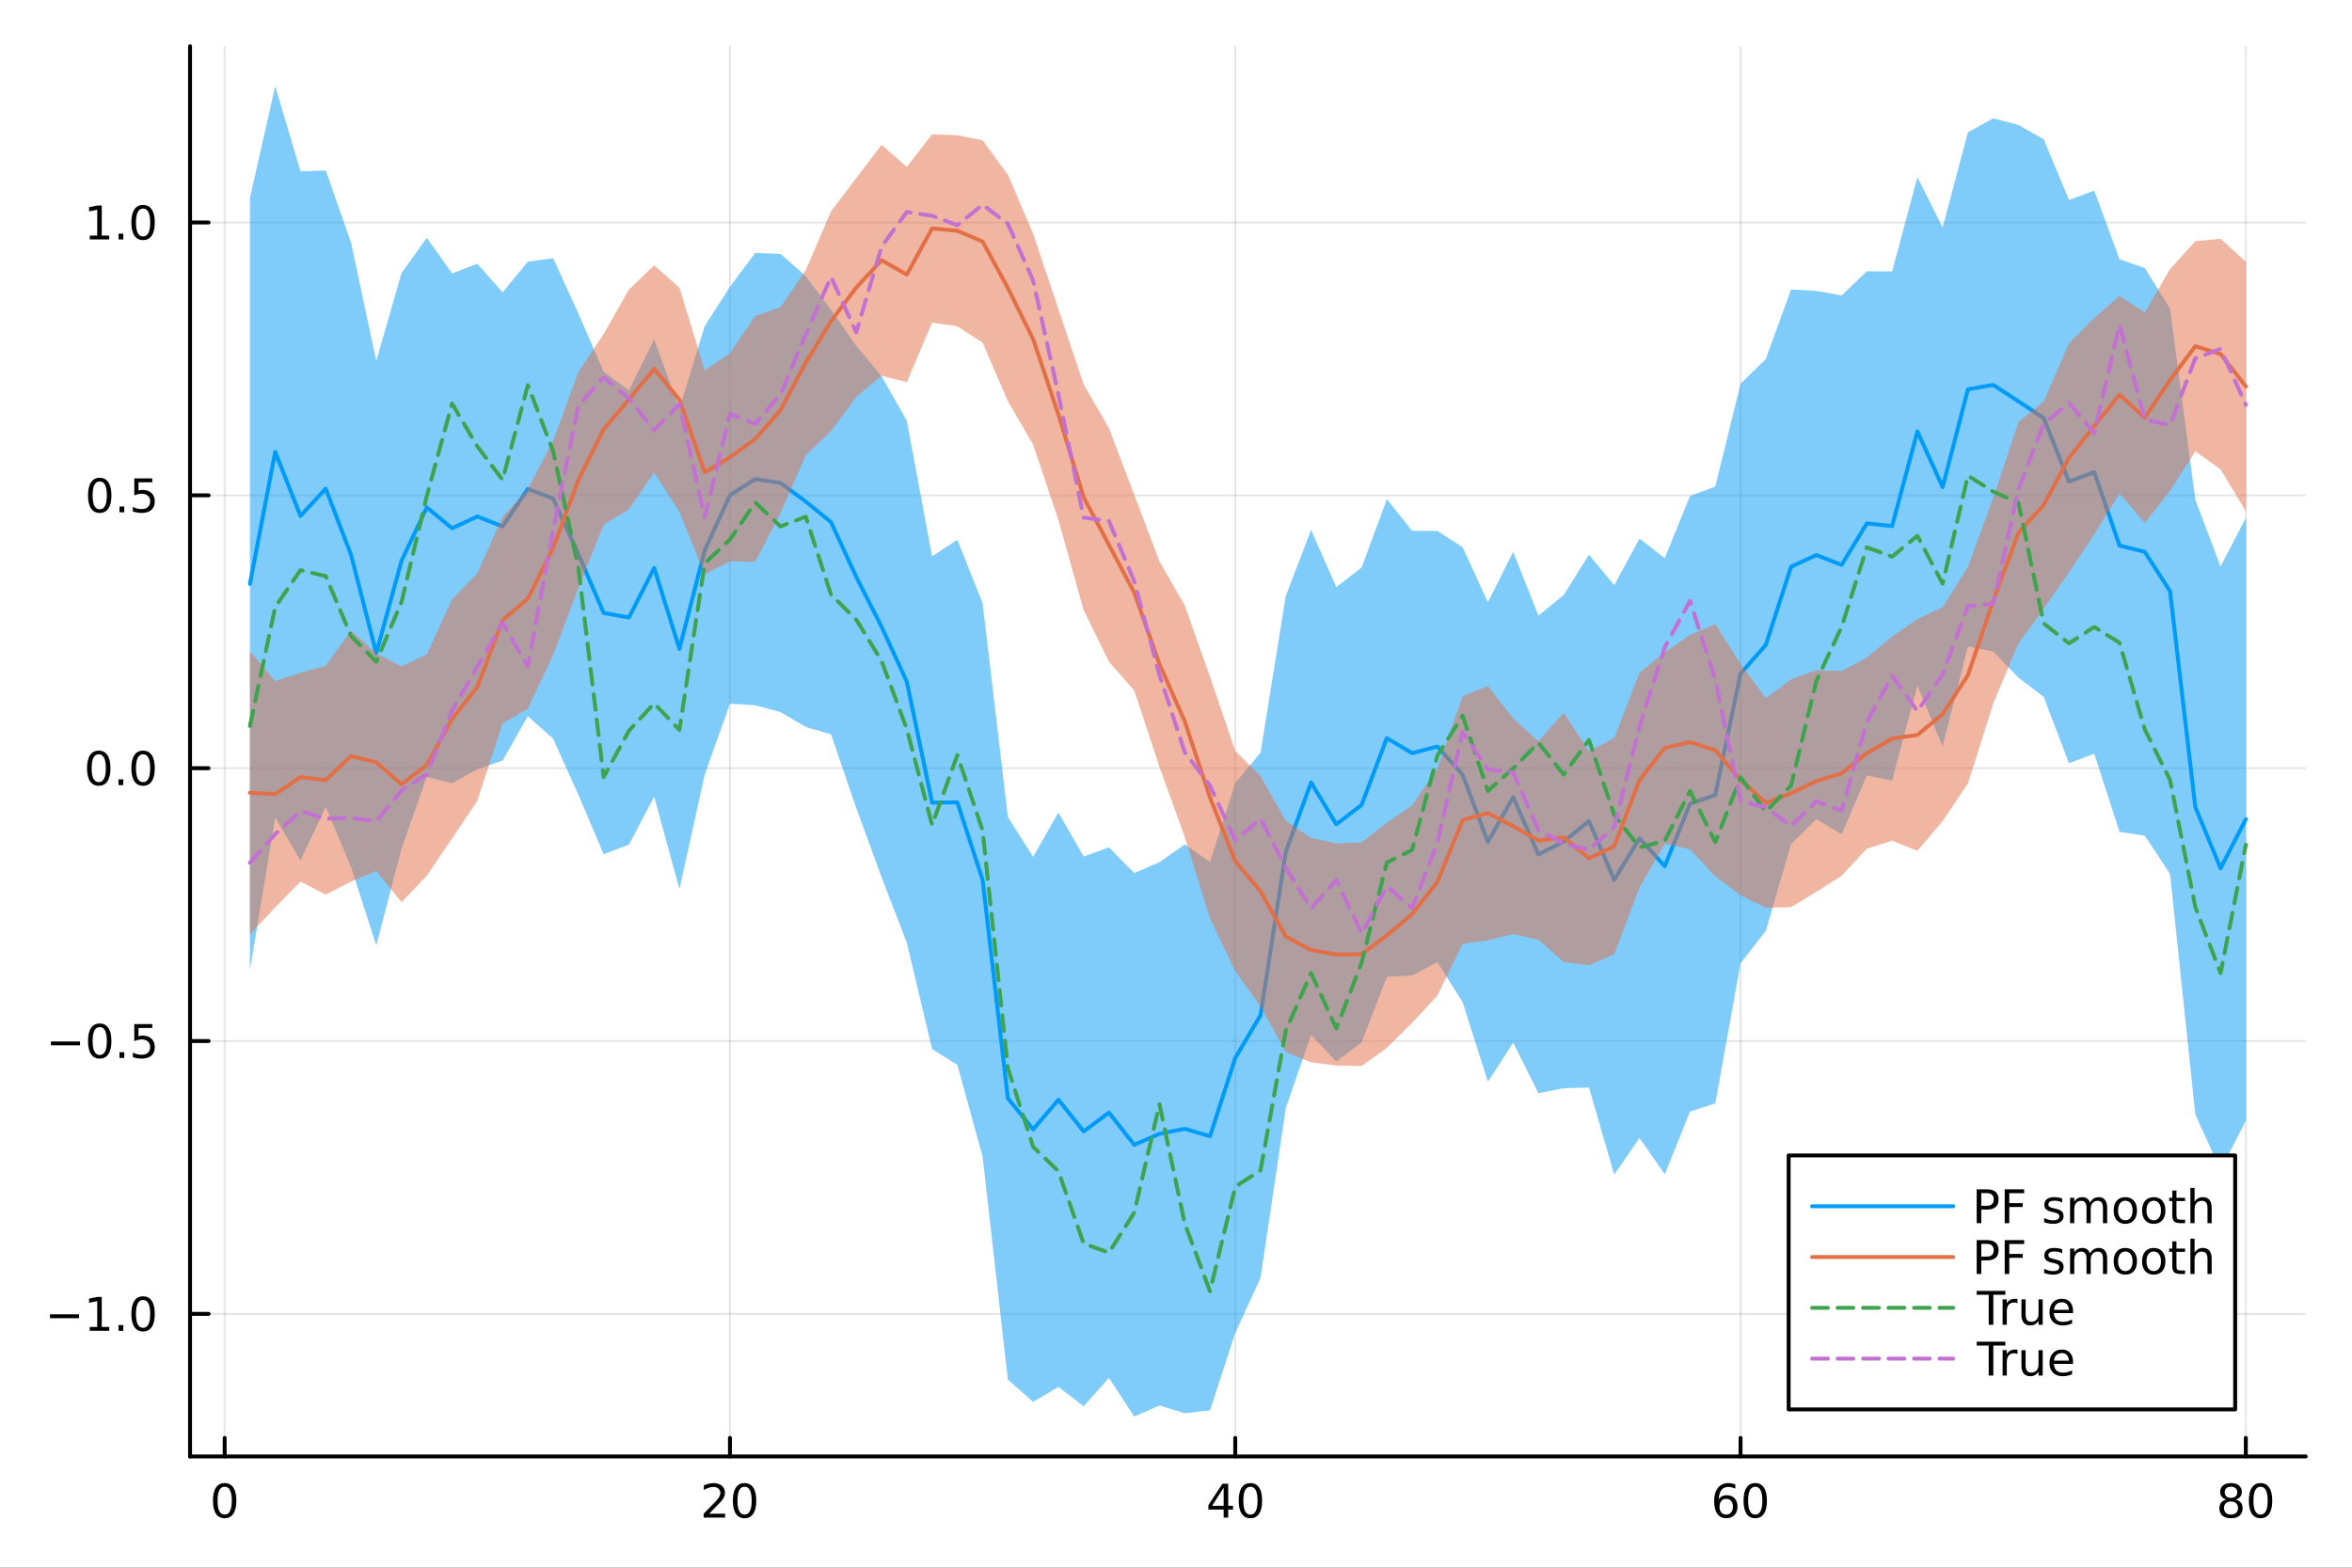 <?xml version="1.0" encoding="utf-8"?>
<svg xmlns="http://www.w3.org/2000/svg" xmlns:xlink="http://www.w3.org/1999/xlink" width="600" height="400" viewBox="0 0 2400 1600">
<rect x="0" y="0" width="2400" height="1600" fill="#333333" stroke="none"/>
<defs>
  <clipPath id="clip090">
    <rect x="0" y="0" width="2400" height="1600"/>
  </clipPath>
</defs>
<path clip-path="url(#clip090)" d="M0 1600 L2400 1600 L2400 0 L0 0  Z" fill="#ffffff" fill-rule="evenodd" fill-opacity="1"/>
<defs>
  <clipPath id="clip091">
    <rect x="480" y="0" width="1681" height="1600"/>
  </clipPath>
</defs>
<path clip-path="url(#clip090)" d="M193.936 1486.45 L2352.76 1486.45 L2352.76 47.244 L193.936 47.244  Z" fill="#ffffff" fill-rule="evenodd" fill-opacity="1"/>
<defs>
  <clipPath id="clip092">
    <rect x="193" y="47" width="2160" height="1440"/>
  </clipPath>
</defs>
<polyline clip-path="url(#clip092)" style="stroke:#000000; stroke-linecap:round; stroke-linejoin:round; stroke-width:2; stroke-opacity:0.1; fill:none" points="229.255,1486.45 229.255,47.244 "/>
<polyline clip-path="url(#clip092)" style="stroke:#000000; stroke-linecap:round; stroke-linejoin:round; stroke-width:2; stroke-opacity:0.1; fill:none" points="744.855,1486.45 744.855,47.244 "/>
<polyline clip-path="url(#clip092)" style="stroke:#000000; stroke-linecap:round; stroke-linejoin:round; stroke-width:2; stroke-opacity:0.1; fill:none" points="1260.46,1486.45 1260.46,47.244 "/>
<polyline clip-path="url(#clip092)" style="stroke:#000000; stroke-linecap:round; stroke-linejoin:round; stroke-width:2; stroke-opacity:0.1; fill:none" points="1776.06,1486.45 1776.06,47.244 "/>
<polyline clip-path="url(#clip092)" style="stroke:#000000; stroke-linecap:round; stroke-linejoin:round; stroke-width:2; stroke-opacity:0.1; fill:none" points="2291.66,1486.45 2291.66,47.244 "/>
<polyline clip-path="url(#clip092)" style="stroke:#000000; stroke-linecap:round; stroke-linejoin:round; stroke-width:2; stroke-opacity:0.1; fill:none" points="193.936,1340.96 2352.76,1340.96 "/>
<polyline clip-path="url(#clip092)" style="stroke:#000000; stroke-linecap:round; stroke-linejoin:round; stroke-width:2; stroke-opacity:0.1; fill:none" points="193.936,1062.49 2352.76,1062.49 "/>
<polyline clip-path="url(#clip092)" style="stroke:#000000; stroke-linecap:round; stroke-linejoin:round; stroke-width:2; stroke-opacity:0.1; fill:none" points="193.936,784.022 2352.76,784.022 "/>
<polyline clip-path="url(#clip092)" style="stroke:#000000; stroke-linecap:round; stroke-linejoin:round; stroke-width:2; stroke-opacity:0.1; fill:none" points="193.936,505.553 2352.76,505.553 "/>
<polyline clip-path="url(#clip092)" style="stroke:#000000; stroke-linecap:round; stroke-linejoin:round; stroke-width:2; stroke-opacity:0.1; fill:none" points="193.936,227.083 2352.76,227.083 "/>
<polyline clip-path="url(#clip090)" style="stroke:#000000; stroke-linecap:round; stroke-linejoin:round; stroke-width:4; stroke-opacity:1; fill:none" points="193.936,1486.45 2352.76,1486.45 "/>
<polyline clip-path="url(#clip090)" style="stroke:#000000; stroke-linecap:round; stroke-linejoin:round; stroke-width:4; stroke-opacity:1; fill:none" points="229.255,1486.45 229.255,1467.55 "/>
<polyline clip-path="url(#clip090)" style="stroke:#000000; stroke-linecap:round; stroke-linejoin:round; stroke-width:4; stroke-opacity:1; fill:none" points="744.855,1486.45 744.855,1467.55 "/>
<polyline clip-path="url(#clip090)" style="stroke:#000000; stroke-linecap:round; stroke-linejoin:round; stroke-width:4; stroke-opacity:1; fill:none" points="1260.46,1486.45 1260.46,1467.55 "/>
<polyline clip-path="url(#clip090)" style="stroke:#000000; stroke-linecap:round; stroke-linejoin:round; stroke-width:4; stroke-opacity:1; fill:none" points="1776.06,1486.45 1776.06,1467.55 "/>
<polyline clip-path="url(#clip090)" style="stroke:#000000; stroke-linecap:round; stroke-linejoin:round; stroke-width:4; stroke-opacity:1; fill:none" points="2291.66,1486.45 2291.66,1467.55 "/>
<path clip-path="url(#clip090)" d="M229.255 1517.37 Q225.644 1517.37 223.815 1520.93 Q222.009 1524.47 222.009 1531.6 Q222.009 1538.71 223.815 1542.27 Q225.644 1545.82 229.255 1545.82 Q232.889 1545.82 234.694 1542.27 Q236.523 1538.71 236.523 1531.6 Q236.523 1524.47 234.694 1520.93 Q232.889 1517.37 229.255 1517.37 M229.255 1513.66 Q235.065 1513.66 238.12 1518.27 Q241.199 1522.85 241.199 1531.6 Q241.199 1540.33 238.12 1544.94 Q235.065 1549.52 229.255 1549.52 Q223.444 1549.52 220.366 1544.94 Q217.31 1540.33 217.31 1531.6 Q217.31 1522.85 220.366 1518.27 Q223.444 1513.66 229.255 1513.66 Z" fill="#000000" fill-rule="nonzero" fill-opacity="1" /><path clip-path="url(#clip090)" d="M723.629 1544.91 L739.948 1544.91 L739.948 1548.85 L718.004 1548.85 L718.004 1544.91 Q720.666 1542.16 725.249 1537.53 Q729.855 1532.88 731.036 1531.53 Q733.281 1529.01 734.161 1527.27 Q735.064 1525.51 735.064 1523.82 Q735.064 1521.07 733.119 1519.33 Q731.198 1517.6 728.096 1517.6 Q725.897 1517.6 723.443 1518.36 Q721.013 1519.13 718.235 1520.68 L718.235 1515.95 Q721.059 1514.82 723.513 1514.24 Q725.967 1513.66 728.004 1513.66 Q733.374 1513.66 736.568 1516.35 Q739.763 1519.03 739.763 1523.52 Q739.763 1525.65 738.953 1527.57 Q738.166 1529.47 736.059 1532.07 Q735.48 1532.74 732.379 1535.95 Q729.277 1539.15 723.629 1544.91 Z" fill="#000000" fill-rule="nonzero" fill-opacity="1" /><path clip-path="url(#clip090)" d="M759.763 1517.37 Q756.152 1517.37 754.323 1520.93 Q752.517 1524.47 752.517 1531.6 Q752.517 1538.71 754.323 1542.27 Q756.152 1545.82 759.763 1545.82 Q763.397 1545.82 765.202 1542.27 Q767.031 1538.71 767.031 1531.6 Q767.031 1524.47 765.202 1520.93 Q763.397 1517.37 759.763 1517.37 M759.763 1513.66 Q765.573 1513.66 768.628 1518.27 Q771.707 1522.85 771.707 1531.6 Q771.707 1540.33 768.628 1544.94 Q765.573 1549.52 759.763 1549.52 Q753.952 1549.52 750.874 1544.94 Q747.818 1540.33 747.818 1531.6 Q747.818 1522.85 750.874 1518.27 Q753.952 1513.66 759.763 1513.66 Z" fill="#000000" fill-rule="nonzero" fill-opacity="1" /><path clip-path="url(#clip090)" d="M1248.63 1518.36 L1236.82 1536.81 L1248.63 1536.81 L1248.63 1518.36 M1247.4 1514.29 L1253.28 1514.29 L1253.28 1536.81 L1258.21 1536.81 L1258.21 1540.7 L1253.28 1540.7 L1253.28 1548.85 L1248.63 1548.85 L1248.63 1540.7 L1233.03 1540.7 L1233.03 1536.19 L1247.4 1514.29 Z" fill="#000000" fill-rule="nonzero" fill-opacity="1" /><path clip-path="url(#clip090)" d="M1275.94 1517.37 Q1272.33 1517.37 1270.5 1520.93 Q1268.7 1524.47 1268.7 1531.6 Q1268.7 1538.71 1270.5 1542.27 Q1272.33 1545.82 1275.94 1545.82 Q1279.58 1545.82 1281.38 1542.27 Q1283.21 1538.71 1283.21 1531.6 Q1283.21 1524.47 1281.38 1520.93 Q1279.58 1517.37 1275.94 1517.37 M1275.94 1513.66 Q1281.75 1513.66 1284.81 1518.27 Q1287.89 1522.85 1287.89 1531.6 Q1287.89 1540.33 1284.81 1544.94 Q1281.75 1549.52 1275.94 1549.52 Q1270.13 1549.52 1267.05 1544.94 Q1264 1540.33 1264 1531.6 Q1264 1522.85 1267.05 1518.27 Q1270.13 1513.66 1275.94 1513.66 Z" fill="#000000" fill-rule="nonzero" fill-opacity="1" /><path clip-path="url(#clip090)" d="M1761.46 1529.7 Q1758.31 1529.7 1756.46 1531.86 Q1754.63 1534.01 1754.63 1537.76 Q1754.63 1541.49 1756.46 1543.66 Q1758.31 1545.82 1761.46 1545.82 Q1764.61 1545.82 1766.44 1543.66 Q1768.29 1541.49 1768.29 1537.76 Q1768.29 1534.01 1766.44 1531.86 Q1764.61 1529.7 1761.46 1529.7 M1770.74 1515.05 L1770.74 1519.31 Q1768.98 1518.48 1767.18 1518.04 Q1765.4 1517.6 1763.64 1517.6 Q1759.01 1517.6 1756.55 1520.72 Q1754.12 1523.85 1753.78 1530.17 Q1755.14 1528.15 1757.2 1527.09 Q1759.26 1526 1761.74 1526 Q1766.95 1526 1769.96 1529.17 Q1772.99 1532.32 1772.99 1537.76 Q1772.99 1543.08 1769.84 1546.3 Q1766.69 1549.52 1761.46 1549.52 Q1755.47 1549.52 1752.3 1544.94 Q1749.12 1540.33 1749.12 1531.6 Q1749.12 1523.41 1753.01 1518.55 Q1756.9 1513.66 1763.45 1513.66 Q1765.21 1513.66 1766.99 1514.01 Q1768.8 1514.36 1770.74 1515.05 Z" fill="#000000" fill-rule="nonzero" fill-opacity="1" /><path clip-path="url(#clip090)" d="M1791.04 1517.37 Q1787.43 1517.37 1785.61 1520.93 Q1783.8 1524.47 1783.8 1531.6 Q1783.8 1538.71 1785.61 1542.27 Q1787.43 1545.82 1791.04 1545.82 Q1794.68 1545.82 1796.48 1542.27 Q1798.31 1538.71 1798.31 1531.6 Q1798.31 1524.47 1796.48 1520.93 Q1794.68 1517.37 1791.04 1517.37 M1791.04 1513.66 Q1796.86 1513.66 1799.91 1518.27 Q1802.99 1522.85 1802.99 1531.6 Q1802.99 1540.33 1799.91 1544.94 Q1796.86 1549.52 1791.04 1549.52 Q1785.23 1549.52 1782.16 1544.94 Q1779.1 1540.33 1779.1 1531.6 Q1779.1 1522.85 1782.16 1518.27 Q1785.23 1513.66 1791.04 1513.66 Z" fill="#000000" fill-rule="nonzero" fill-opacity="1" /><path clip-path="url(#clip090)" d="M2276.53 1532.44 Q2273.2 1532.44 2271.28 1534.22 Q2269.38 1536 2269.38 1539.13 Q2269.38 1542.25 2271.28 1544.03 Q2273.2 1545.82 2276.53 1545.82 Q2279.86 1545.82 2281.78 1544.03 Q2283.71 1542.23 2283.71 1539.13 Q2283.71 1536 2281.78 1534.22 Q2279.89 1532.44 2276.53 1532.44 M2271.85 1530.45 Q2268.84 1529.7 2267.16 1527.64 Q2265.49 1525.58 2265.49 1522.62 Q2265.49 1518.48 2268.43 1516.07 Q2271.39 1513.66 2276.53 1513.66 Q2281.69 1513.66 2284.63 1516.07 Q2287.57 1518.48 2287.57 1522.62 Q2287.57 1525.58 2285.88 1527.64 Q2284.22 1529.7 2281.23 1530.45 Q2284.61 1531.23 2286.48 1533.52 Q2288.38 1535.82 2288.38 1539.13 Q2288.38 1544.15 2285.3 1546.83 Q2282.25 1549.52 2276.53 1549.52 Q2270.81 1549.52 2267.73 1546.83 Q2264.68 1544.15 2264.68 1539.13 Q2264.68 1535.82 2266.58 1533.52 Q2268.47 1531.23 2271.85 1530.45 M2270.14 1523.06 Q2270.14 1525.75 2271.81 1527.25 Q2273.5 1528.76 2276.53 1528.76 Q2279.54 1528.76 2281.23 1527.25 Q2282.94 1525.75 2282.94 1523.06 Q2282.94 1520.38 2281.23 1518.87 Q2279.54 1517.37 2276.53 1517.37 Q2273.5 1517.37 2271.81 1518.87 Q2270.14 1520.38 2270.14 1523.06 Z" fill="#000000" fill-rule="nonzero" fill-opacity="1" /><path clip-path="url(#clip090)" d="M2306.69 1517.37 Q2303.08 1517.37 2301.25 1520.93 Q2299.45 1524.47 2299.45 1531.6 Q2299.45 1538.71 2301.25 1542.27 Q2303.08 1545.82 2306.69 1545.82 Q2310.33 1545.82 2312.13 1542.27 Q2313.96 1538.71 2313.96 1531.6 Q2313.96 1524.47 2312.13 1520.93 Q2310.33 1517.37 2306.69 1517.37 M2306.69 1513.66 Q2312.5 1513.66 2315.56 1518.27 Q2318.64 1522.85 2318.64 1531.6 Q2318.64 1540.33 2315.56 1544.94 Q2312.5 1549.52 2306.69 1549.52 Q2300.88 1549.52 2297.8 1544.94 Q2294.75 1540.33 2294.75 1531.6 Q2294.75 1522.85 2297.8 1518.27 Q2300.88 1513.66 2306.69 1513.66 Z" fill="#000000" fill-rule="nonzero" fill-opacity="1" /><polyline clip-path="url(#clip090)" style="stroke:#000000; stroke-linecap:round; stroke-linejoin:round; stroke-width:4; stroke-opacity:1; fill:none" points="193.936,1486.45 193.936,47.244 "/>
<polyline clip-path="url(#clip090)" style="stroke:#000000; stroke-linecap:round; stroke-linejoin:round; stroke-width:4; stroke-opacity:1; fill:none" points="193.936,1340.96 212.834,1340.96 "/>
<polyline clip-path="url(#clip090)" style="stroke:#000000; stroke-linecap:round; stroke-linejoin:round; stroke-width:4; stroke-opacity:1; fill:none" points="193.936,1062.49 212.834,1062.49 "/>
<polyline clip-path="url(#clip090)" style="stroke:#000000; stroke-linecap:round; stroke-linejoin:round; stroke-width:4; stroke-opacity:1; fill:none" points="193.936,784.022 212.834,784.022 "/>
<polyline clip-path="url(#clip090)" style="stroke:#000000; stroke-linecap:round; stroke-linejoin:round; stroke-width:4; stroke-opacity:1; fill:none" points="193.936,505.553 212.834,505.553 "/>
<polyline clip-path="url(#clip090)" style="stroke:#000000; stroke-linecap:round; stroke-linejoin:round; stroke-width:4; stroke-opacity:1; fill:none" points="193.936,227.083 212.834,227.083 "/>
<path clip-path="url(#clip090)" d="M50.992 1341.41 L80.668 1341.41 L80.668 1345.35 L50.992 1345.35 L50.992 1341.41 Z" fill="#000000" fill-rule="nonzero" fill-opacity="1" /><path clip-path="url(#clip090)" d="M91.571 1354.31 L99.21 1354.31 L99.21 1327.94 L90.899 1329.61 L90.899 1325.35 L99.163 1323.68 L103.839 1323.68 L103.839 1354.31 L111.478 1354.31 L111.478 1358.24 L91.571 1358.24 L91.571 1354.31 Z" fill="#000000" fill-rule="nonzero" fill-opacity="1" /><path clip-path="url(#clip090)" d="M120.922 1352.36 L125.807 1352.36 L125.807 1358.24 L120.922 1358.24 L120.922 1352.36 Z" fill="#000000" fill-rule="nonzero" fill-opacity="1" /><path clip-path="url(#clip090)" d="M145.992 1326.76 Q142.381 1326.76 140.552 1330.32 Q138.746 1333.87 138.746 1341 Q138.746 1348.1 140.552 1351.67 Q142.381 1355.21 145.992 1355.21 Q149.626 1355.21 151.431 1351.67 Q153.26 1348.1 153.26 1341 Q153.26 1333.87 151.431 1330.32 Q149.626 1326.76 145.992 1326.76 M145.992 1323.06 Q151.802 1323.06 154.857 1327.66 Q157.936 1332.25 157.936 1341 Q157.936 1349.72 154.857 1354.33 Q151.802 1358.91 145.992 1358.91 Q140.181 1358.91 137.103 1354.33 Q134.047 1349.72 134.047 1341 Q134.047 1332.25 137.103 1327.66 Q140.181 1323.06 145.992 1323.06 Z" fill="#000000" fill-rule="nonzero" fill-opacity="1" /><path clip-path="url(#clip090)" d="M51.987 1062.94 L81.663 1062.94 L81.663 1066.88 L51.987 1066.88 L51.987 1062.94 Z" fill="#000000" fill-rule="nonzero" fill-opacity="1" /><path clip-path="url(#clip090)" d="M101.756 1048.29 Q98.145 1048.29 96.316 1051.85 Q94.51 1055.4 94.51 1062.53 Q94.51 1069.63 96.316 1073.2 Q98.145 1076.74 101.756 1076.74 Q105.39 1076.74 107.196 1073.2 Q109.024 1069.63 109.024 1062.53 Q109.024 1055.4 107.196 1051.85 Q105.39 1048.29 101.756 1048.29 M101.756 1044.59 Q107.566 1044.59 110.621 1049.19 Q113.7 1053.78 113.7 1062.53 Q113.7 1071.25 110.621 1075.86 Q107.566 1080.44 101.756 1080.44 Q95.946 1080.44 92.867 1075.86 Q89.811 1071.25 89.811 1062.53 Q89.811 1053.78 92.867 1049.19 Q95.946 1044.59 101.756 1044.59 Z" fill="#000000" fill-rule="nonzero" fill-opacity="1" /><path clip-path="url(#clip090)" d="M121.918 1073.89 L126.802 1073.89 L126.802 1079.77 L121.918 1079.77 L121.918 1073.89 Z" fill="#000000" fill-rule="nonzero" fill-opacity="1" /><path clip-path="url(#clip090)" d="M137.033 1045.21 L155.39 1045.21 L155.39 1049.15 L141.316 1049.15 L141.316 1057.62 Q142.334 1057.27 143.353 1057.11 Q144.371 1056.92 145.39 1056.92 Q151.177 1056.92 154.556 1060.1 Q157.936 1063.27 157.936 1068.68 Q157.936 1074.26 154.464 1077.36 Q150.992 1080.44 144.672 1080.44 Q142.496 1080.44 140.228 1080.07 Q137.982 1079.7 135.575 1078.96 L135.575 1074.26 Q137.658 1075.4 139.881 1075.95 Q142.103 1076.51 144.58 1076.51 Q148.584 1076.51 150.922 1074.4 Q153.26 1072.29 153.26 1068.68 Q153.26 1065.07 150.922 1062.97 Q148.584 1060.86 144.58 1060.86 Q142.705 1060.86 140.83 1061.28 Q138.978 1061.69 137.033 1062.57 L137.033 1045.21 Z" fill="#000000" fill-rule="nonzero" fill-opacity="1" /><path clip-path="url(#clip090)" d="M100.76 769.821 Q97.149 769.821 95.321 773.386 Q93.515 776.927 93.515 784.057 Q93.515 791.163 95.321 794.728 Q97.149 798.27 100.76 798.27 Q104.395 798.27 106.2 794.728 Q108.029 791.163 108.029 784.057 Q108.029 776.927 106.2 773.386 Q104.395 769.821 100.76 769.821 M100.76 766.117 Q106.571 766.117 109.626 770.724 Q112.705 775.307 112.705 784.057 Q112.705 792.784 109.626 797.39 Q106.571 801.973 100.76 801.973 Q94.95 801.973 91.871 797.39 Q88.816 792.784 88.816 784.057 Q88.816 775.307 91.871 770.724 Q94.95 766.117 100.76 766.117 Z" fill="#000000" fill-rule="nonzero" fill-opacity="1" /><path clip-path="url(#clip090)" d="M120.922 795.423 L125.807 795.423 L125.807 801.302 L120.922 801.302 L120.922 795.423 Z" fill="#000000" fill-rule="nonzero" fill-opacity="1" /><path clip-path="url(#clip090)" d="M145.992 769.821 Q142.381 769.821 140.552 773.386 Q138.746 776.927 138.746 784.057 Q138.746 791.163 140.552 794.728 Q142.381 798.27 145.992 798.27 Q149.626 798.27 151.431 794.728 Q153.26 791.163 153.26 784.057 Q153.26 776.927 151.431 773.386 Q149.626 769.821 145.992 769.821 M145.992 766.117 Q151.802 766.117 154.857 770.724 Q157.936 775.307 157.936 784.057 Q157.936 792.784 154.857 797.39 Q151.802 801.973 145.992 801.973 Q140.181 801.973 137.103 797.39 Q134.047 792.784 134.047 784.057 Q134.047 775.307 137.103 770.724 Q140.181 766.117 145.992 766.117 Z" fill="#000000" fill-rule="nonzero" fill-opacity="1" /><path clip-path="url(#clip090)" d="M101.756 491.351 Q98.145 491.351 96.316 494.916 Q94.51 498.458 94.51 505.588 Q94.51 512.694 96.316 516.259 Q98.145 519.8 101.756 519.8 Q105.39 519.8 107.196 516.259 Q109.024 512.694 109.024 505.588 Q109.024 498.458 107.196 494.916 Q105.39 491.351 101.756 491.351 M101.756 487.648 Q107.566 487.648 110.621 492.254 Q113.7 496.838 113.7 505.588 Q113.7 514.314 110.621 518.921 Q107.566 523.504 101.756 523.504 Q95.946 523.504 92.867 518.921 Q89.811 514.314 89.811 505.588 Q89.811 496.838 92.867 492.254 Q95.946 487.648 101.756 487.648 Z" fill="#000000" fill-rule="nonzero" fill-opacity="1" /><path clip-path="url(#clip090)" d="M121.918 516.953 L126.802 516.953 L126.802 522.833 L121.918 522.833 L121.918 516.953 Z" fill="#000000" fill-rule="nonzero" fill-opacity="1" /><path clip-path="url(#clip090)" d="M137.033 488.273 L155.39 488.273 L155.39 492.208 L141.316 492.208 L141.316 500.68 Q142.334 500.333 143.353 500.171 Q144.371 499.986 145.39 499.986 Q151.177 499.986 154.556 503.157 Q157.936 506.328 157.936 511.745 Q157.936 517.324 154.464 520.425 Q150.992 523.504 144.672 523.504 Q142.496 523.504 140.228 523.134 Q137.982 522.763 135.575 522.023 L135.575 517.324 Q137.658 518.458 139.881 519.013 Q142.103 519.569 144.58 519.569 Q148.584 519.569 150.922 517.462 Q153.26 515.356 153.26 511.745 Q153.26 508.134 150.922 506.027 Q148.584 503.921 144.58 503.921 Q142.705 503.921 140.83 504.338 Q138.978 504.754 137.033 505.634 L137.033 488.273 Z" fill="#000000" fill-rule="nonzero" fill-opacity="1" /><path clip-path="url(#clip090)" d="M91.571 240.428 L99.21 240.428 L99.21 214.063 L90.899 215.729 L90.899 211.47 L99.163 209.803 L103.839 209.803 L103.839 240.428 L111.478 240.428 L111.478 244.363 L91.571 244.363 L91.571 240.428 Z" fill="#000000" fill-rule="nonzero" fill-opacity="1" /><path clip-path="url(#clip090)" d="M120.922 238.484 L125.807 238.484 L125.807 244.363 L120.922 244.363 L120.922 238.484 Z" fill="#000000" fill-rule="nonzero" fill-opacity="1" /><path clip-path="url(#clip090)" d="M145.992 212.882 Q142.381 212.882 140.552 216.447 Q138.746 219.989 138.746 227.118 Q138.746 234.225 140.552 237.789 Q142.381 241.331 145.992 241.331 Q149.626 241.331 151.431 237.789 Q153.26 234.225 153.26 227.118 Q153.26 219.989 151.431 216.447 Q149.626 212.882 145.992 212.882 M145.992 209.178 Q151.802 209.178 154.857 213.785 Q157.936 218.368 157.936 227.118 Q157.936 235.845 154.857 240.451 Q151.802 245.035 145.992 245.035 Q140.181 245.035 137.103 240.451 Q134.047 235.845 134.047 227.118 Q134.047 218.368 137.103 213.785 Q140.181 209.178 145.992 209.178 Z" fill="#000000" fill-rule="nonzero" fill-opacity="1" /><path clip-path="url(#clip092)" d="M255.035 989.799 L280.815 834.559 L306.595 878.316 L332.375 823.523 L358.155 884.825 L383.935 964.946 L409.715 865.953 L435.495 793.05 L461.275 799.308 L487.055 785.192 L512.835 776.177 L538.615 730.959 L564.395 753.94 L590.175 811.128 L615.955 871.796 L641.735 862.086 L667.515 813.087 L693.295 907.441 L719.075 790.667 L744.855 718.155 L770.635 719.807 L796.415 726.755 L822.195 741.931 L847.975 749.484 L873.755 824.748 L899.535 895.243 L925.316 962.085 L951.096 1070.6 L976.876 1086.86 L1002.66 1180.49 L1028.44 1408.08 L1054.22 1430.79 L1080 1415.54 L1105.78 1435.19 L1131.56 1406.29 L1157.34 1445.72 L1183.12 1434.47 L1208.9 1442.35 L1234.68 1439.44 L1260.46 1360.33 L1286.24 1304.26 L1312.02 1130.86 L1337.8 1056.33 L1363.58 1083.34 L1389.36 1063.88 L1415.14 997.062 L1440.92 995.567 L1466.7 981.938 L1492.48 1022.87 L1518.26 1103.96 L1544.04 1064.24 L1569.82 1115.73 L1595.6 1110.7 L1621.38 1109.97 L1647.16 1198.76 L1672.94 1161.47 L1698.72 1198.5 L1724.5 1134.52 L1750.28 1126.12 L1776.06 983.165 L1801.84 949.974 L1827.62 861.428 L1853.4 836.119 L1879.18 851.56 L1904.96 791.516 L1930.74 796.723 L1956.52 699.858 L1982.3 762.046 L2008.08 659.738 L2033.86 664.943 L2059.64 691.604 L2085.42 711.237 L2111.2 778.951 L2136.98 769.222 L2162.76 848.991 L2188.54 852.933 L2214.32 891.841 L2240.1 1137.32 L2265.88 1194.22 L2291.66 1143.6 L2291.66 528.605 L2265.88 578.162 L2240.1 510.087 L2214.32 314.944 L2188.54 273.552 L2162.76 264.592 L2136.98 194.555 L2111.2 204.069 L2085.42 142.227 L2059.64 127.563 L2033.86 120.783 L2008.08 134.974 L1982.3 232.216 L1956.52 180.869 L1930.74 277.021 L1904.96 276.88 L1879.18 301.538 L1853.4 296.885 L1827.62 295.409 L1801.84 366.365 L1776.06 391.711 L1750.28 496.552 L1724.5 506.222 L1698.72 569.644 L1672.94 549.718 L1647.16 597.29 L1621.38 566.165 L1595.6 607.225 L1569.82 628.306 L1544.04 563.187 L1518.26 614.772 L1492.48 558.531 L1466.7 541.902 L1440.92 541.761 L1415.14 509.525 L1389.36 579.242 L1363.58 599.186 L1337.8 540.884 L1312.02 608.236 L1286.24 768.168 L1260.46 799.086 L1234.68 879.798 L1208.9 861.817 L1183.12 879.961 L1157.34 891.04 L1131.56 864.853 L1105.78 874.16 L1080 829.301 L1054.22 874.469 L1028.44 833.912 L1002.66 615.73 L976.876 550.913 L951.096 567.753 L925.316 429.532 L899.535 383.976 L873.755 352.959 L847.975 316.406 L822.195 281.805 L796.415 259.132 L770.635 258.146 L744.855 292.676 L719.075 332.905 L693.295 417.138 L667.515 346.308 L641.735 398.374 L615.955 379.374 L590.175 319.986 L564.395 263.543 L538.615 267.113 L512.835 298.374 L487.055 269.175 L461.275 279.005 L435.495 242.64 L409.715 278.69 L383.935 368.331 L358.155 247.546 L332.375 174 L306.595 174.841 L280.815 87.976 L255.035 202.053  Z" fill="#009af9" fill-rule="evenodd" fill-opacity="0.5"/>
<polyline clip-path="url(#clip092)" style="stroke:#009af9; stroke-linecap:round; stroke-linejoin:round; stroke-width:4; stroke-opacity:1; fill:none" points="255.035,595.926 280.815,461.268 306.595,526.578 332.375,498.762 358.155,566.185 383.935,666.638 409.715,572.321 435.495,517.845 461.275,539.156 487.055,527.183 512.835,537.275 538.615,499.036 564.395,508.741 590.175,565.557 615.955,625.585 641.735,630.23 667.515,579.698 693.295,662.29 719.075,561.786 744.855,505.416 770.635,488.976 796.415,492.944 822.195,511.868 847.975,532.945 873.755,588.853 899.535,639.61 925.316,695.808 951.096,819.176 976.876,818.888 1002.66,898.111 1028.44,1121 1054.22,1152.63 1080,1122.42 1105.78,1154.67 1131.56,1135.57 1157.34,1168.38 1183.12,1157.21 1208.9,1152.08 1234.68,1159.62 1260.46,1079.71 1286.24,1036.22 1312.02,869.548 1337.8,798.606 1363.58,841.263 1389.36,821.561 1415.14,753.293 1440.92,768.664 1466.7,761.92 1492.48,790.703 1518.26,859.366 1544.04,813.715 1569.82,872.019 1595.6,858.963 1621.38,838.068 1647.16,898.026 1672.94,855.592 1698.72,884.073 1724.5,820.372 1750.28,811.337 1776.06,687.438 1801.84,658.169 1827.62,578.419 1853.4,566.502 1879.18,576.549 1904.96,534.198 1930.74,536.872 1956.52,440.364 1982.3,497.131 2008.08,397.356 2033.86,392.863 2059.64,409.584 2085.42,426.732 2111.2,491.51 2136.98,481.888 2162.76,556.791 2188.54,563.242 2214.32,603.392 2240.1,823.705 2265.88,886.192 2291.66,836.101 "/>
<path clip-path="url(#clip092)" d="M255.035 953.444 L280.815 926.059 L306.595 899.74 L332.375 913.068 L358.155 899.746 L383.935 889.062 L409.715 920.741 L435.495 893.765 L461.275 855.784 L487.055 817.256 L512.835 738.32 L538.615 723.318 L564.395 668.564 L590.175 600.145 L615.955 535.42 L641.735 519.9 L667.515 482.226 L693.295 522.476 L719.075 586.212 L744.855 572.915 L770.635 573.439 L796.415 523.774 L822.195 464.536 L847.975 439.947 L873.755 405.051 L899.535 383.452 L925.316 390.004 L951.096 329.243 L976.876 333.038 L1002.66 349.742 L1028.44 409.556 L1054.22 453.769 L1080 530.706 L1105.78 622.792 L1131.56 675.314 L1157.34 704.673 L1183.12 782.619 L1208.9 854.264 L1234.68 937.307 L1260.46 991.269 L1286.24 1027.17 L1312.02 1073.77 L1337.8 1084.23 L1363.58 1087.49 L1389.36 1088.02 L1415.14 1069.47 L1440.92 1043.93 L1466.7 1016.05 L1492.48 963.243 L1518.26 959.676 L1544.04 953.277 L1569.82 959.22 L1595.6 981.806 L1621.38 985.185 L1647.16 974.082 L1672.94 905.878 L1698.72 861.049 L1724.5 866.803 L1750.28 894.446 L1776.06 913.674 L1801.84 926.492 L1827.62 925.733 L1853.4 910.234 L1879.18 893.842 L1904.96 866.1 L1930.74 858.051 L1956.52 868.372 L1982.3 837.933 L2008.08 799.589 L2033.86 718.16 L2059.64 656.559 L2085.42 621.252 L2111.2 584.085 L2136.98 545.345 L2162.76 503.782 L2188.54 533.782 L2214.32 500.968 L2240.1 460.588 L2265.88 479.016 L2291.66 521.658 L2291.66 267.214 L2265.88 243.652 L2240.1 246.165 L2214.32 274.669 L2188.54 318.829 L2162.76 302.079 L2136.98 324.444 L2111.2 350.358 L2085.42 409.648 L2059.64 430.803 L2033.86 508.236 L2008.08 578.494 L1982.3 619.763 L1956.52 631.818 L1930.74 649.622 L1904.96 671.151 L1879.18 684.784 L1853.4 684.108 L1827.62 693.297 L1801.84 712.542 L1776.06 677.694 L1750.28 636.899 L1724.5 648.001 L1698.72 665.644 L1672.94 686.619 L1647.16 753.198 L1621.38 766.731 L1595.6 727.52 L1569.82 756.591 L1544.04 733.189 L1518.26 700.14 L1492.48 710.586 L1466.7 784.157 L1440.92 822.04 L1415.14 839.646 L1389.36 859.765 L1363.58 860.744 L1337.8 855.171 L1312.02 837.825 L1286.24 791.955 L1260.46 766.529 L1234.68 690.615 L1208.9 618.011 L1183.12 572.973 L1157.34 504.869 L1131.56 436.873 L1105.78 392.367 L1080 315.447 L1054.22 238.48 L1028.44 178.451 L1002.66 143.264 L976.876 138.039 L951.096 137.018 L925.316 170.436 L899.535 147.798 L873.755 181.807 L847.975 215.717 L822.195 275.784 L796.415 313.456 L770.635 322.515 L744.855 360.362 L719.075 377.97 L693.295 293.573 L667.515 270.771 L641.735 295.597 L615.955 340.853 L590.175 379.778 L564.395 449.954 L538.615 498.877 L512.835 527.558 L487.055 585.041 L461.275 611.59 L435.495 667.71 L409.715 680.154 L383.935 666.912 L358.155 643.645 L332.375 679.319 L306.595 686.617 L280.815 694.977 L255.035 664.725  Z" fill="#e26f46" fill-rule="evenodd" fill-opacity="0.5"/>
<polyline clip-path="url(#clip092)" style="stroke:#e26f46; stroke-linecap:round; stroke-linejoin:round; stroke-width:4; stroke-opacity:1; fill:none" points="255.035,809.085 280.815,810.518 306.595,793.178 332.375,796.193 358.155,771.695 383.935,777.987 409.715,800.447 435.495,780.737 461.275,733.687 487.055,701.149 512.835,632.939 538.615,611.098 564.395,559.259 590.175,489.962 615.955,438.136 641.735,407.748 667.515,376.498 693.295,408.025 719.075,482.091 744.855,466.638 770.635,447.977 796.415,418.615 822.195,370.16 847.975,327.832 873.755,293.429 899.535,265.625 925.316,280.22 951.096,233.131 976.876,235.539 1002.66,246.503 1028.44,294.004 1054.22,346.125 1080,423.076 1105.78,507.58 1131.56,556.093 1157.34,604.771 1183.12,677.796 1208.9,736.138 1234.68,813.961 1260.46,878.899 1286.24,909.562 1312.02,955.798 1337.8,969.699 1363.58,974.117 1389.36,973.893 1415.14,954.559 1440.92,932.984 1466.7,900.103 1492.48,836.915 1518.26,829.908 1544.04,843.233 1569.82,857.906 1595.6,854.663 1621.38,875.958 1647.16,863.64 1672.94,796.249 1698.72,763.347 1724.5,757.402 1750.28,765.673 1776.06,795.684 1801.84,819.517 1827.62,809.515 1853.4,797.171 1879.18,789.313 1904.96,768.625 1930.74,753.836 1956.52,750.095 1982.3,728.848 2008.08,689.041 2033.86,613.198 2059.64,543.681 2085.42,515.45 2111.2,467.222 2136.98,434.894 2162.76,402.931 2188.54,426.306 2214.32,387.818 2240.1,353.377 2265.88,361.334 2291.66,394.436 "/>
<polyline clip-path="url(#clip092)" style="stroke:#3da44d; stroke-linecap:round; stroke-linejoin:round; stroke-width:4; stroke-opacity:1; fill:none" stroke-dasharray="16, 10" points="255.035,740.903 280.815,619.601 306.595,581.879 332.375,588.025 358.155,648.961 383.935,675.368 409.715,614.468 435.495,506.25 461.275,411.889 487.055,455.51 512.835,489.822 538.615,393.129 564.395,460.423 590.175,579.185 615.955,793.13 641.735,745.874 667.515,717.905 693.295,744.946 719.075,574.929 744.855,550.63 770.635,512.83 796.415,537.274 822.195,527.377 847.975,606.865 873.755,632.416 899.535,674.463 925.316,744.156 951.096,841.979 976.876,770.667 1002.66,847.541 1028.44,1090.22 1054.22,1170.45 1080,1195.34 1105.78,1269.18 1131.56,1278.46 1157.34,1237.75 1183.12,1127.04 1208.9,1248.76 1234.68,1317.81 1260.46,1211.17 1286.24,1194.52 1312.02,1051.9 1337.8,993.106 1363.58,1049.64 1389.36,982.517 1415.14,880.323 1440.92,867.515 1466.7,771.247 1492.48,730.438 1518.26,807.309 1544.04,784.28 1569.82,758.045 1595.6,790.512 1621.38,755.215 1647.16,831.775 1672.94,864.953 1698.72,858.131 1724.5,807.354 1750.28,859.521 1776.06,793.516 1801.84,828.354 1827.62,801.757 1853.4,694.952 1879.18,639.837 1904.96,558.629 1930.74,568.109 1956.52,546.837 1982.3,595.727 2008.08,485.371 2033.86,501.784 2059.64,513.138 2085.42,636.308 2111.2,656.617 2136.98,639.944 2162.76,655.953 2188.54,744.43 2214.32,796.013 2240.1,925.734 2265.88,993.19 2291.66,862.109 "/>
<polyline clip-path="url(#clip092)" style="stroke:#c271d2; stroke-linecap:round; stroke-linejoin:round; stroke-width:4; stroke-opacity:1; fill:none" stroke-dasharray="16, 10" points="255.035,880.511 280.815,851.328 306.595,827.889 332.375,835.624 358.155,834.736 383.935,838.275 409.715,806.744 435.495,790.317 461.275,724.795 487.055,680.599 512.835,635.498 538.615,680.273 564.395,541.266 590.175,413.849 615.955,385.238 641.735,406.719 667.515,439.137 693.295,412.272 719.075,528.08 744.855,422.23 770.635,432.75 796.415,402.365 822.195,341.221 847.975,282.582 873.755,339.264 899.535,251.75 925.316,216.357 951.096,220.24 976.876,229.877 1002.66,208.918 1028.44,228.384 1054.22,286.319 1080,402.492 1105.78,528.265 1131.56,531.729 1157.34,592.952 1183.12,688.877 1208.9,767.572 1234.68,801.856 1260.46,857.739 1286.24,835.742 1312.02,885.506 1337.8,927.241 1363.58,898.174 1389.36,952.615 1415.14,904.357 1440.92,926.989 1466.7,860.157 1492.48,747.17 1518.26,785.26 1544.04,788.454 1569.82,847.212 1595.6,860.937 1621.38,867.256 1647.16,844.005 1672.94,741.315 1698.72,660.66 1724.5,613.145 1750.28,693.826 1776.06,817.739 1801.84,823.935 1827.62,843.084 1853.4,817.732 1879.18,827.467 1904.96,736.958 1930.74,689.537 1956.52,725.858 1982.3,688.098 2008.08,618.356 2033.86,616.495 2059.64,499.116 2085.42,432.532 2111.2,411.402 2136.98,442.093 2162.76,331.322 2188.54,428.205 2214.32,433.761 2240.1,365.664 2265.88,356.066 2291.66,413.243 "/>
<path clip-path="url(#clip090)" d="M1825.15 1438.47 L2280.8 1438.47 L2280.8 1179.27 L1825.15 1179.27  Z" fill="#ffffff" fill-rule="evenodd" fill-opacity="1"/>
<polyline clip-path="url(#clip090)" style="stroke:#000000; stroke-linecap:round; stroke-linejoin:round; stroke-width:4; stroke-opacity:1; fill:none" points="1825.15,1438.47 2280.8,1438.47 2280.8,1179.27 1825.15,1179.27 1825.15,1438.47 "/>
<polyline clip-path="url(#clip090)" style="stroke:#009af9; stroke-linecap:round; stroke-linejoin:round; stroke-width:4; stroke-opacity:1; fill:none" points="1849.13,1231.11 1993.05,1231.11 "/>
<path clip-path="url(#clip090)" d="M2021.72 1217.68 L2021.72 1230.66 L2027.6 1230.66 Q2030.86 1230.66 2032.64 1228.97 Q2034.43 1227.28 2034.43 1224.16 Q2034.43 1221.06 2032.64 1219.37 Q2030.86 1217.68 2027.6 1217.68 L2021.72 1217.68 M2017.04 1213.83 L2027.6 1213.83 Q2033.41 1213.83 2036.37 1216.47 Q2039.36 1219.09 2039.36 1224.16 Q2039.36 1229.27 2036.37 1231.89 Q2033.41 1234.51 2027.6 1234.51 L2021.72 1234.51 L2021.72 1248.39 L2017.04 1248.39 L2017.04 1213.83 Z" fill="#000000" fill-rule="nonzero" fill-opacity="1" /><path clip-path="url(#clip090)" d="M2045.63 1213.83 L2065.49 1213.83 L2065.49 1217.77 L2050.3 1217.77 L2050.3 1227.95 L2064.01 1227.95 L2064.01 1231.89 L2050.3 1231.89 L2050.3 1248.39 L2045.63 1248.39 L2045.63 1213.83 Z" fill="#000000" fill-rule="nonzero" fill-opacity="1" /><path clip-path="url(#clip090)" d="M2104.31 1223.23 L2104.31 1227.26 Q2102.5 1226.33 2100.56 1225.87 Q2098.61 1225.41 2096.53 1225.41 Q2093.36 1225.41 2091.76 1226.38 Q2090.19 1227.35 2090.19 1229.3 Q2090.19 1230.78 2091.32 1231.64 Q2092.46 1232.47 2095.88 1233.23 L2097.34 1233.56 Q2101.88 1234.53 2103.78 1236.31 Q2105.7 1238.07 2105.7 1241.24 Q2105.7 1244.85 2102.83 1246.96 Q2099.98 1249.07 2094.98 1249.07 Q2092.9 1249.07 2090.63 1248.65 Q2088.38 1248.26 2085.88 1247.45 L2085.88 1243.05 Q2088.24 1244.27 2090.54 1244.9 Q2092.83 1245.5 2095.07 1245.5 Q2098.08 1245.5 2099.7 1244.48 Q2101.32 1243.44 2101.32 1241.57 Q2101.32 1239.83 2100.14 1238.9 Q2098.99 1237.98 2095.03 1237.12 L2093.55 1236.77 Q2089.59 1235.94 2087.83 1234.23 Q2086.07 1232.49 2086.07 1229.48 Q2086.07 1225.83 2088.66 1223.83 Q2091.25 1221.84 2096.02 1221.84 Q2098.38 1221.84 2100.47 1222.19 Q2102.55 1222.54 2104.31 1223.23 Z" fill="#000000" fill-rule="nonzero" fill-opacity="1" /><path clip-path="url(#clip090)" d="M2132.67 1227.45 Q2134.26 1224.58 2136.48 1223.21 Q2138.71 1221.84 2141.72 1221.84 Q2145.77 1221.84 2147.97 1224.69 Q2150.17 1227.51 2150.17 1232.75 L2150.17 1248.39 L2145.88 1248.39 L2145.88 1232.89 Q2145.88 1229.16 2144.56 1227.35 Q2143.24 1225.55 2140.54 1225.55 Q2137.23 1225.55 2135.3 1227.75 Q2133.38 1229.95 2133.38 1233.74 L2133.38 1248.39 L2129.1 1248.39 L2129.1 1232.89 Q2129.1 1229.14 2127.78 1227.35 Q2126.46 1225.55 2123.71 1225.55 Q2120.44 1225.55 2118.52 1227.77 Q2116.6 1229.97 2116.6 1233.74 L2116.6 1248.39 L2112.32 1248.39 L2112.32 1222.47 L2116.6 1222.47 L2116.6 1226.5 Q2118.06 1224.11 2120.1 1222.98 Q2122.13 1221.84 2124.93 1221.84 Q2127.76 1221.84 2129.73 1223.28 Q2131.72 1224.71 2132.67 1227.45 Z" fill="#000000" fill-rule="nonzero" fill-opacity="1" /><path clip-path="url(#clip090)" d="M2168.71 1225.45 Q2165.28 1225.45 2163.29 1228.14 Q2161.3 1230.8 2161.3 1235.45 Q2161.3 1240.11 2163.27 1242.79 Q2165.26 1245.45 2168.71 1245.45 Q2172.11 1245.45 2174.1 1242.77 Q2176.09 1240.08 2176.09 1235.45 Q2176.09 1230.85 2174.1 1228.16 Q2172.11 1225.45 2168.71 1225.45 M2168.71 1221.84 Q2174.26 1221.84 2177.43 1225.45 Q2180.61 1229.07 2180.61 1235.45 Q2180.61 1241.82 2177.43 1245.45 Q2174.26 1249.07 2168.71 1249.07 Q2163.13 1249.07 2159.96 1245.45 Q2156.81 1241.82 2156.81 1235.45 Q2156.81 1229.07 2159.96 1225.45 Q2163.13 1221.84 2168.71 1221.84 Z" fill="#000000" fill-rule="nonzero" fill-opacity="1" /><path clip-path="url(#clip090)" d="M2197.71 1225.45 Q2194.29 1225.45 2192.29 1228.14 Q2190.3 1230.8 2190.3 1235.45 Q2190.3 1240.11 2192.27 1242.79 Q2194.26 1245.45 2197.71 1245.45 Q2201.11 1245.45 2203.1 1242.77 Q2205.1 1240.08 2205.1 1235.45 Q2205.1 1230.85 2203.1 1228.16 Q2201.11 1225.45 2197.71 1225.45 M2197.71 1221.84 Q2203.27 1221.84 2206.44 1225.45 Q2209.61 1229.07 2209.61 1235.45 Q2209.61 1241.82 2206.44 1245.45 Q2203.27 1249.07 2197.71 1249.07 Q2192.13 1249.07 2188.96 1245.45 Q2185.81 1241.82 2185.81 1235.45 Q2185.81 1229.07 2188.96 1225.45 Q2192.13 1221.84 2197.71 1221.84 Z" fill="#000000" fill-rule="nonzero" fill-opacity="1" /><path clip-path="url(#clip090)" d="M2220.88 1215.11 L2220.88 1222.47 L2229.66 1222.47 L2229.66 1225.78 L2220.88 1225.78 L2220.88 1239.85 Q2220.88 1243.02 2221.74 1243.93 Q2222.62 1244.83 2225.28 1244.83 L2229.66 1244.83 L2229.66 1248.39 L2225.28 1248.39 Q2220.35 1248.39 2218.48 1246.57 Q2216.6 1244.71 2216.6 1239.85 L2216.6 1225.78 L2213.48 1225.78 L2213.48 1222.47 L2216.6 1222.47 L2216.6 1215.11 L2220.88 1215.11 Z" fill="#000000" fill-rule="nonzero" fill-opacity="1" /><path clip-path="url(#clip090)" d="M2256.81 1232.75 L2256.81 1248.39 L2252.55 1248.39 L2252.55 1232.89 Q2252.55 1229.2 2251.11 1227.38 Q2249.68 1225.55 2246.81 1225.55 Q2243.36 1225.55 2241.37 1227.75 Q2239.38 1229.95 2239.38 1233.74 L2239.38 1248.39 L2235.1 1248.39 L2235.1 1212.38 L2239.38 1212.38 L2239.38 1226.5 Q2240.91 1224.16 2242.97 1223 Q2245.05 1221.84 2247.76 1221.84 Q2252.23 1221.84 2254.52 1224.62 Q2256.81 1227.38 2256.81 1232.75 Z" fill="#000000" fill-rule="nonzero" fill-opacity="1" /><polyline clip-path="url(#clip090)" style="stroke:#e26f46; stroke-linecap:round; stroke-linejoin:round; stroke-width:4; stroke-opacity:1; fill:none" points="1849.13,1282.95 1993.05,1282.95 "/>
<path clip-path="url(#clip090)" d="M2021.72 1269.52 L2021.72 1282.5 L2027.6 1282.5 Q2030.86 1282.5 2032.64 1280.81 Q2034.43 1279.12 2034.43 1276 Q2034.43 1272.9 2032.64 1271.21 Q2030.86 1269.52 2027.6 1269.52 L2021.72 1269.52 M2017.04 1265.67 L2027.6 1265.67 Q2033.41 1265.67 2036.37 1268.31 Q2039.36 1270.93 2039.36 1276 Q2039.36 1281.11 2036.37 1283.73 Q2033.41 1286.35 2027.6 1286.35 L2021.72 1286.35 L2021.72 1300.23 L2017.04 1300.23 L2017.04 1265.67 Z" fill="#000000" fill-rule="nonzero" fill-opacity="1" /><path clip-path="url(#clip090)" d="M2045.63 1265.67 L2065.49 1265.67 L2065.49 1269.61 L2050.3 1269.61 L2050.3 1279.79 L2064.01 1279.79 L2064.01 1283.73 L2050.3 1283.73 L2050.3 1300.23 L2045.63 1300.23 L2045.63 1265.67 Z" fill="#000000" fill-rule="nonzero" fill-opacity="1" /><path clip-path="url(#clip090)" d="M2104.31 1275.07 L2104.31 1279.1 Q2102.5 1278.17 2100.56 1277.71 Q2098.61 1277.25 2096.53 1277.25 Q2093.36 1277.25 2091.76 1278.22 Q2090.19 1279.19 2090.19 1281.14 Q2090.19 1282.62 2091.32 1283.48 Q2092.46 1284.31 2095.88 1285.07 L2097.34 1285.4 Q2101.88 1286.37 2103.78 1288.15 Q2105.7 1289.91 2105.7 1293.08 Q2105.7 1296.69 2102.83 1298.8 Q2099.98 1300.91 2094.98 1300.91 Q2092.9 1300.91 2090.63 1300.49 Q2088.38 1300.1 2085.88 1299.29 L2085.88 1294.89 Q2088.24 1296.11 2090.54 1296.74 Q2092.83 1297.34 2095.07 1297.34 Q2098.08 1297.34 2099.7 1296.32 Q2101.32 1295.28 2101.32 1293.41 Q2101.32 1291.67 2100.14 1290.74 Q2098.99 1289.82 2095.03 1288.96 L2093.55 1288.61 Q2089.59 1287.78 2087.83 1286.07 Q2086.07 1284.33 2086.07 1281.32 Q2086.07 1277.67 2088.66 1275.67 Q2091.25 1273.68 2096.02 1273.68 Q2098.38 1273.68 2100.47 1274.03 Q2102.55 1274.38 2104.31 1275.07 Z" fill="#000000" fill-rule="nonzero" fill-opacity="1" /><path clip-path="url(#clip090)" d="M2132.67 1279.29 Q2134.26 1276.42 2136.48 1275.05 Q2138.71 1273.68 2141.72 1273.68 Q2145.77 1273.68 2147.97 1276.53 Q2150.17 1279.35 2150.17 1284.59 L2150.17 1300.23 L2145.88 1300.23 L2145.88 1284.73 Q2145.88 1281 2144.56 1279.19 Q2143.24 1277.39 2140.54 1277.39 Q2137.23 1277.39 2135.3 1279.59 Q2133.38 1281.79 2133.38 1285.58 L2133.38 1300.23 L2129.1 1300.23 L2129.1 1284.73 Q2129.1 1280.98 2127.78 1279.19 Q2126.46 1277.39 2123.71 1277.39 Q2120.44 1277.39 2118.52 1279.61 Q2116.6 1281.81 2116.6 1285.58 L2116.6 1300.23 L2112.32 1300.23 L2112.32 1274.31 L2116.6 1274.31 L2116.6 1278.34 Q2118.06 1275.95 2120.1 1274.82 Q2122.13 1273.68 2124.93 1273.68 Q2127.76 1273.68 2129.73 1275.12 Q2131.72 1276.55 2132.67 1279.29 Z" fill="#000000" fill-rule="nonzero" fill-opacity="1" /><path clip-path="url(#clip090)" d="M2168.71 1277.29 Q2165.28 1277.29 2163.29 1279.98 Q2161.3 1282.64 2161.3 1287.29 Q2161.3 1291.95 2163.27 1294.63 Q2165.26 1297.29 2168.71 1297.29 Q2172.11 1297.29 2174.1 1294.61 Q2176.09 1291.92 2176.09 1287.29 Q2176.09 1282.69 2174.1 1280 Q2172.11 1277.29 2168.71 1277.29 M2168.71 1273.68 Q2174.26 1273.68 2177.43 1277.29 Q2180.61 1280.91 2180.61 1287.29 Q2180.61 1293.66 2177.43 1297.29 Q2174.26 1300.91 2168.71 1300.91 Q2163.13 1300.91 2159.96 1297.29 Q2156.81 1293.66 2156.81 1287.29 Q2156.81 1280.91 2159.96 1277.29 Q2163.13 1273.68 2168.71 1273.68 Z" fill="#000000" fill-rule="nonzero" fill-opacity="1" /><path clip-path="url(#clip090)" d="M2197.71 1277.29 Q2194.29 1277.29 2192.29 1279.98 Q2190.3 1282.64 2190.3 1287.29 Q2190.3 1291.95 2192.27 1294.63 Q2194.26 1297.29 2197.71 1297.29 Q2201.11 1297.29 2203.1 1294.61 Q2205.1 1291.92 2205.1 1287.29 Q2205.1 1282.69 2203.1 1280 Q2201.11 1277.29 2197.71 1277.29 M2197.71 1273.68 Q2203.27 1273.68 2206.44 1277.29 Q2209.61 1280.91 2209.61 1287.29 Q2209.61 1293.66 2206.44 1297.29 Q2203.27 1300.91 2197.71 1300.91 Q2192.13 1300.91 2188.96 1297.29 Q2185.81 1293.66 2185.81 1287.29 Q2185.81 1280.91 2188.96 1277.29 Q2192.13 1273.68 2197.71 1273.68 Z" fill="#000000" fill-rule="nonzero" fill-opacity="1" /><path clip-path="url(#clip090)" d="M2220.88 1266.95 L2220.88 1274.31 L2229.66 1274.31 L2229.66 1277.62 L2220.88 1277.62 L2220.88 1291.69 Q2220.88 1294.86 2221.74 1295.77 Q2222.62 1296.67 2225.28 1296.67 L2229.66 1296.67 L2229.66 1300.23 L2225.28 1300.23 Q2220.35 1300.23 2218.48 1298.41 Q2216.6 1296.55 2216.6 1291.69 L2216.6 1277.62 L2213.48 1277.62 L2213.48 1274.31 L2216.6 1274.31 L2216.6 1266.95 L2220.88 1266.95 Z" fill="#000000" fill-rule="nonzero" fill-opacity="1" /><path clip-path="url(#clip090)" d="M2256.81 1284.59 L2256.81 1300.23 L2252.55 1300.23 L2252.55 1284.73 Q2252.55 1281.04 2251.11 1279.22 Q2249.68 1277.39 2246.81 1277.39 Q2243.36 1277.39 2241.37 1279.59 Q2239.38 1281.79 2239.38 1285.58 L2239.38 1300.23 L2235.1 1300.23 L2235.1 1264.22 L2239.38 1264.22 L2239.38 1278.34 Q2240.91 1276 2242.97 1274.84 Q2245.05 1273.68 2247.76 1273.68 Q2252.23 1273.68 2254.52 1276.46 Q2256.81 1279.22 2256.81 1284.59 Z" fill="#000000" fill-rule="nonzero" fill-opacity="1" /><polyline clip-path="url(#clip090)" style="stroke:#3da44d; stroke-linecap:round; stroke-linejoin:round; stroke-width:4; stroke-opacity:1; fill:none" stroke-dasharray="16, 10" points="1849.13,1334.79 1993.05,1334.79 "/>
<path clip-path="url(#clip090)" d="M2017.04 1317.51 L2046.28 1317.51 L2046.28 1321.45 L2034.01 1321.45 L2034.01 1352.07 L2029.31 1352.07 L2029.31 1321.45 L2017.04 1321.45 L2017.04 1317.51 Z" fill="#000000" fill-rule="nonzero" fill-opacity="1" /><path clip-path="url(#clip090)" d="M2058.66 1330.13 Q2057.94 1329.71 2057.09 1329.53 Q2056.25 1329.32 2055.24 1329.32 Q2051.62 1329.32 2049.68 1331.68 Q2047.76 1334.02 2047.76 1338.42 L2047.76 1352.07 L2043.48 1352.07 L2043.48 1326.15 L2047.76 1326.15 L2047.76 1330.18 Q2049.1 1327.82 2051.25 1326.68 Q2053.41 1325.52 2056.49 1325.52 Q2056.93 1325.52 2057.46 1325.59 Q2057.99 1325.64 2058.64 1325.76 L2058.66 1330.13 Z" fill="#000000" fill-rule="nonzero" fill-opacity="1" /><path clip-path="url(#clip090)" d="M2062.69 1341.84 L2062.69 1326.15 L2066.95 1326.15 L2066.95 1341.68 Q2066.95 1345.36 2068.38 1347.21 Q2069.82 1349.04 2072.69 1349.04 Q2076.14 1349.04 2078.13 1346.84 Q2080.14 1344.64 2080.14 1340.85 L2080.14 1326.15 L2084.4 1326.15 L2084.4 1352.07 L2080.14 1352.07 L2080.14 1348.09 Q2078.59 1350.45 2076.53 1351.61 Q2074.49 1352.75 2071.79 1352.75 Q2067.32 1352.75 2065 1349.97 Q2062.69 1347.19 2062.69 1341.84 M2073.41 1325.52 L2073.41 1325.52 Z" fill="#000000" fill-rule="nonzero" fill-opacity="1" /><path clip-path="url(#clip090)" d="M2115.35 1338.05 L2115.35 1340.13 L2095.77 1340.13 Q2096.05 1344.53 2098.41 1346.84 Q2100.79 1349.13 2105.03 1349.13 Q2107.48 1349.13 2109.77 1348.53 Q2112.09 1347.93 2114.36 1346.73 L2114.36 1350.75 Q2112.06 1351.73 2109.66 1352.24 Q2107.25 1352.75 2104.77 1352.75 Q2098.57 1352.75 2094.93 1349.13 Q2091.32 1345.52 2091.32 1339.37 Q2091.32 1333 2094.75 1329.27 Q2098.2 1325.52 2104.03 1325.52 Q2109.26 1325.52 2112.3 1328.9 Q2115.35 1332.26 2115.35 1338.05 M2111.09 1336.8 Q2111.05 1333.3 2109.12 1331.22 Q2107.23 1329.13 2104.08 1329.13 Q2100.51 1329.13 2098.36 1331.15 Q2096.23 1333.16 2095.91 1336.82 L2111.09 1336.8 Z" fill="#000000" fill-rule="nonzero" fill-opacity="1" /><polyline clip-path="url(#clip090)" style="stroke:#c271d2; stroke-linecap:round; stroke-linejoin:round; stroke-width:4; stroke-opacity:1; fill:none" stroke-dasharray="16, 10" points="1849.13,1386.63 1993.05,1386.63 "/>
<path clip-path="url(#clip090)" d="M2017.04 1369.35 L2046.28 1369.35 L2046.28 1373.29 L2034.01 1373.29 L2034.01 1403.91 L2029.31 1403.91 L2029.31 1373.29 L2017.04 1373.29 L2017.04 1369.35 Z" fill="#000000" fill-rule="nonzero" fill-opacity="1" /><path clip-path="url(#clip090)" d="M2058.66 1381.97 Q2057.94 1381.55 2057.09 1381.37 Q2056.25 1381.16 2055.24 1381.16 Q2051.62 1381.16 2049.68 1383.52 Q2047.76 1385.86 2047.76 1390.26 L2047.76 1403.91 L2043.48 1403.91 L2043.48 1377.99 L2047.76 1377.99 L2047.76 1382.02 Q2049.1 1379.66 2051.25 1378.52 Q2053.41 1377.36 2056.49 1377.36 Q2056.93 1377.36 2057.46 1377.43 Q2057.99 1377.48 2058.64 1377.6 L2058.66 1381.97 Z" fill="#000000" fill-rule="nonzero" fill-opacity="1" /><path clip-path="url(#clip090)" d="M2062.69 1393.68 L2062.69 1377.99 L2066.95 1377.99 L2066.95 1393.52 Q2066.95 1397.2 2068.38 1399.05 Q2069.82 1400.88 2072.69 1400.88 Q2076.14 1400.88 2078.13 1398.68 Q2080.14 1396.48 2080.14 1392.69 L2080.14 1377.99 L2084.4 1377.99 L2084.4 1403.91 L2080.14 1403.91 L2080.14 1399.93 Q2078.59 1402.29 2076.53 1403.45 Q2074.49 1404.59 2071.79 1404.59 Q2067.32 1404.59 2065 1401.81 Q2062.69 1399.03 2062.69 1393.68 M2073.41 1377.36 L2073.41 1377.36 Z" fill="#000000" fill-rule="nonzero" fill-opacity="1" /><path clip-path="url(#clip090)" d="M2115.35 1389.89 L2115.35 1391.97 L2095.77 1391.97 Q2096.05 1396.37 2098.41 1398.68 Q2100.79 1400.97 2105.03 1400.97 Q2107.48 1400.97 2109.77 1400.37 Q2112.09 1399.77 2114.36 1398.57 L2114.36 1402.59 Q2112.06 1403.57 2109.66 1404.08 Q2107.25 1404.59 2104.77 1404.59 Q2098.57 1404.59 2094.93 1400.97 Q2091.32 1397.36 2091.32 1391.21 Q2091.32 1384.84 2094.75 1381.11 Q2098.2 1377.36 2104.03 1377.36 Q2109.26 1377.36 2112.3 1380.74 Q2115.35 1384.1 2115.35 1389.89 M2111.09 1388.64 Q2111.05 1385.14 2109.12 1383.06 Q2107.23 1380.97 2104.08 1380.97 Q2100.51 1380.97 2098.36 1382.99 Q2096.23 1385 2095.91 1388.66 L2111.09 1388.64 Z" fill="#000000" fill-rule="nonzero" fill-opacity="1" /></svg>
